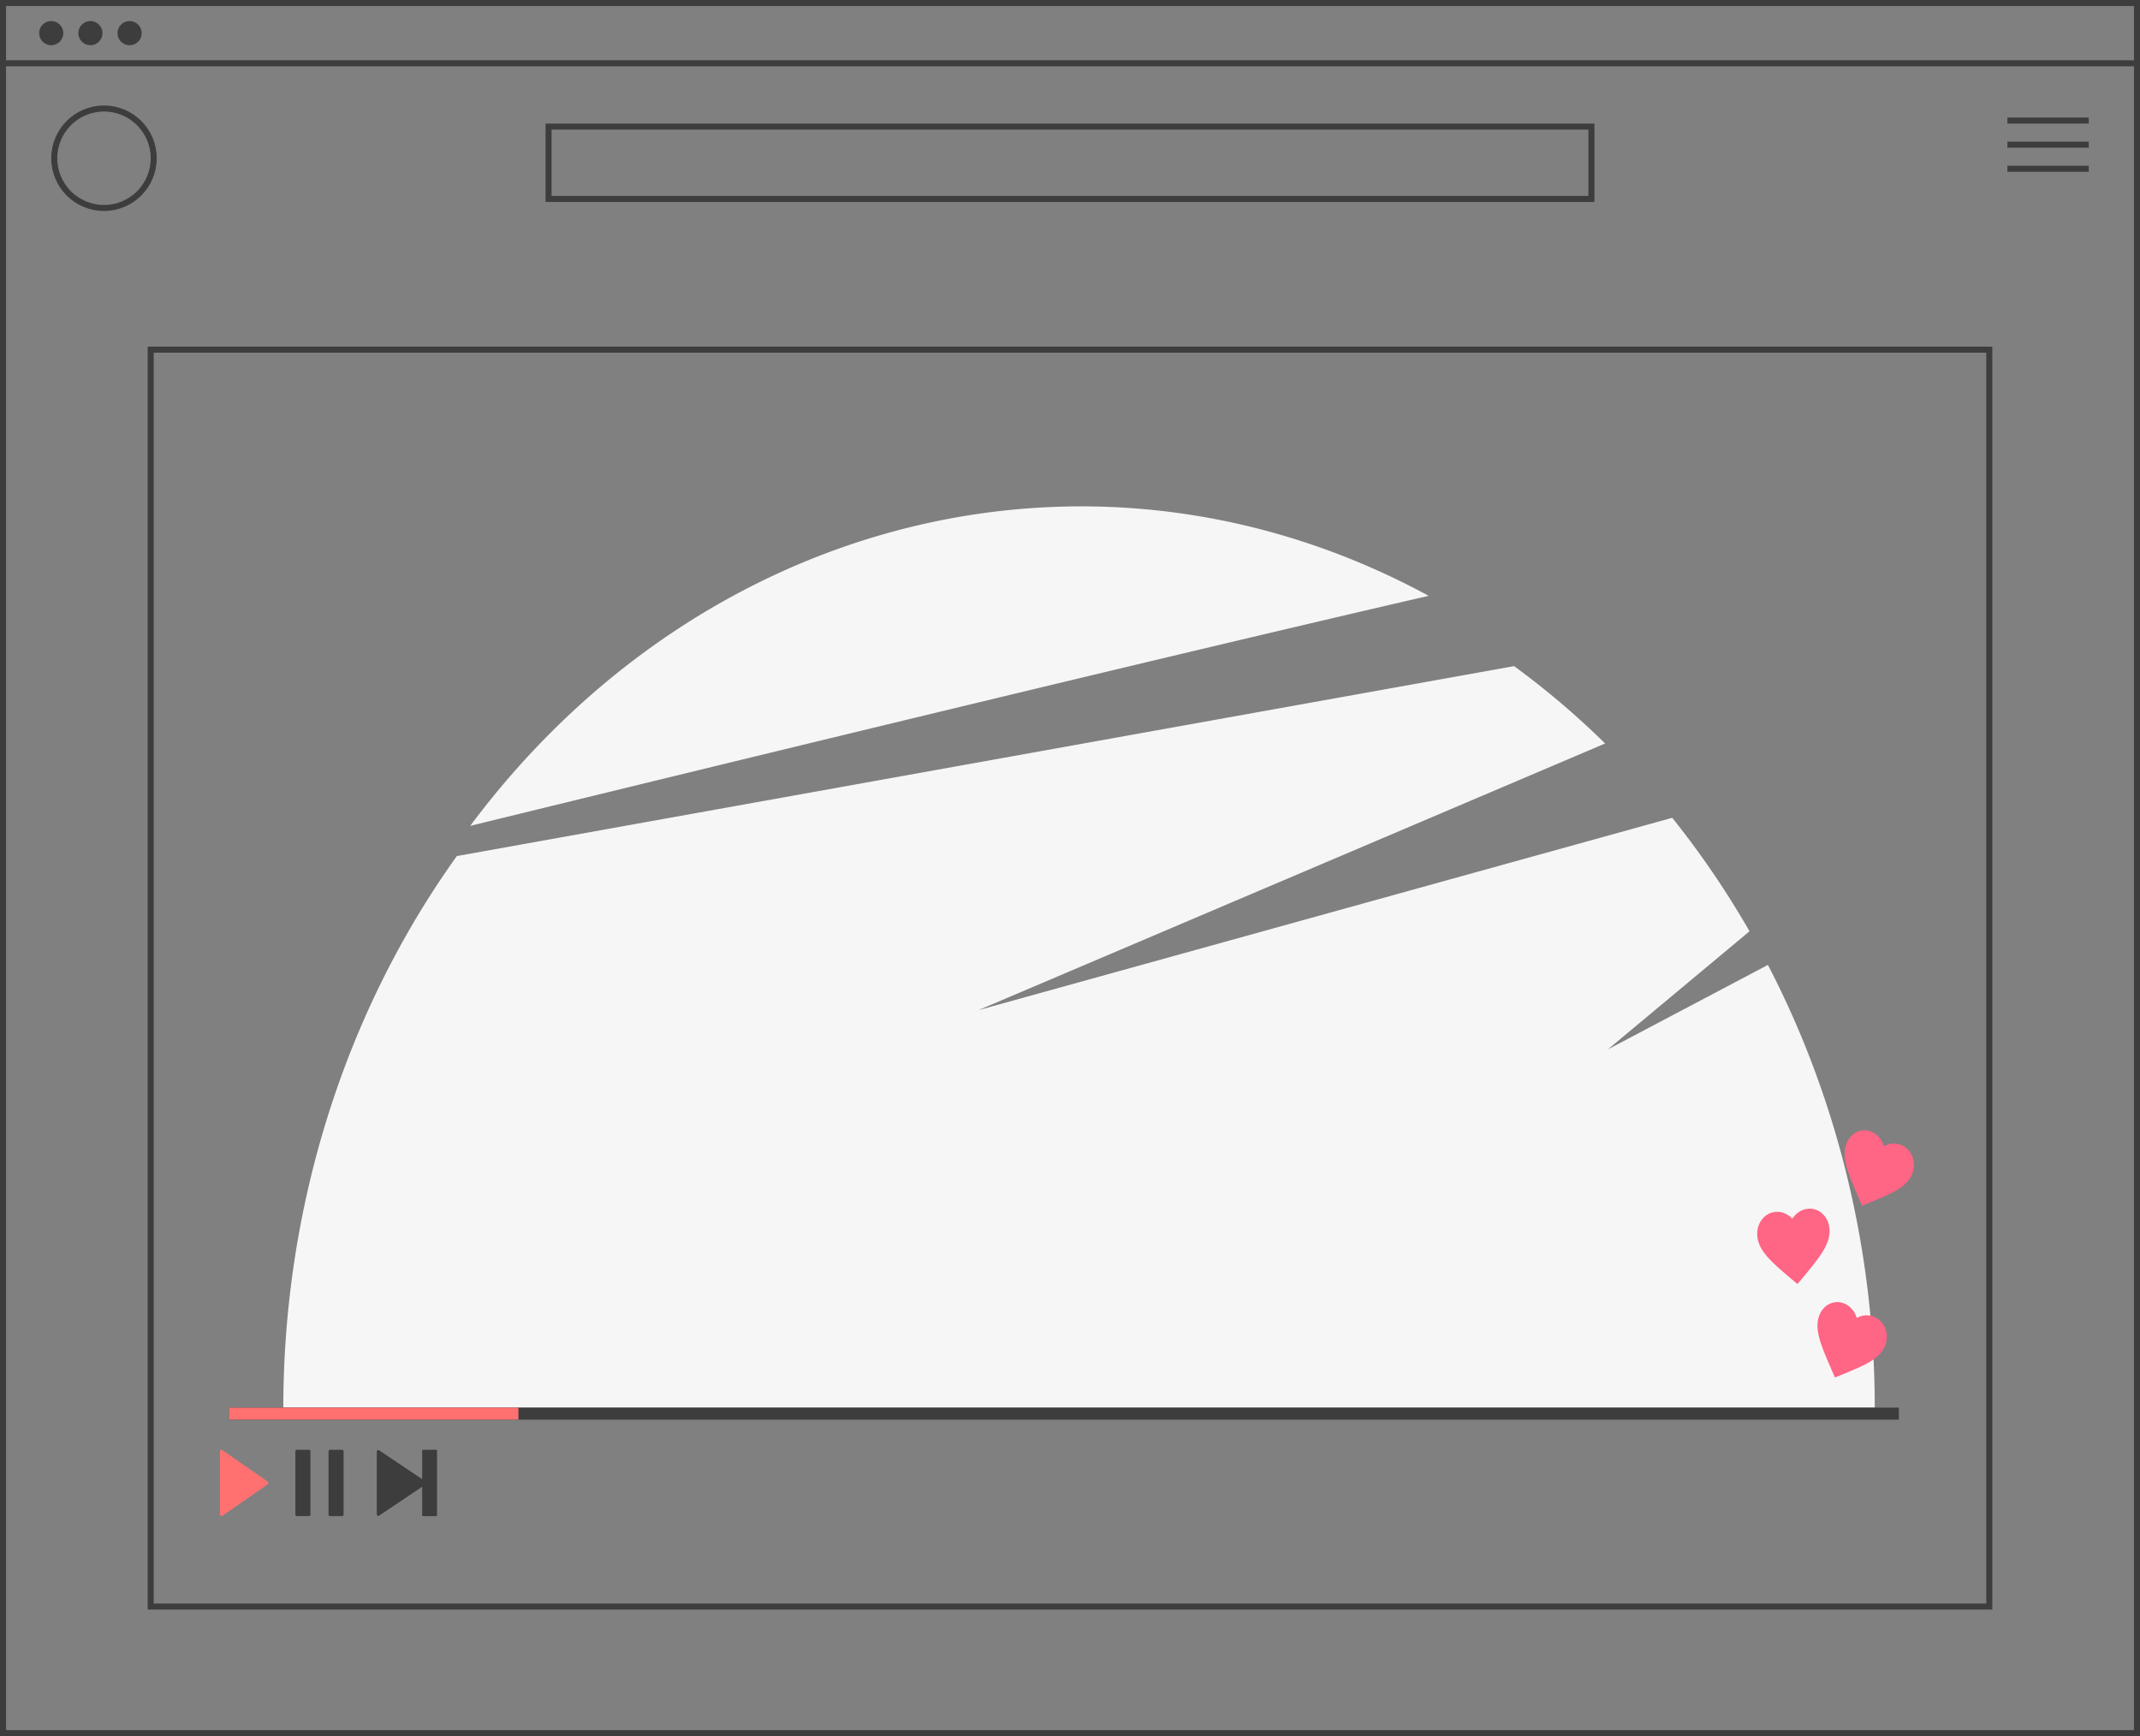 <svg width="710" height="576" fill="none" xmlns="http://www.w3.org/2000/svg"><rect width="100%" height="100%" fill="#808080" stroke="none"/><path fill-rule="evenodd" clip-rule="evenodd" d="M586.551 320.13l-53.079 28.02 46.977-39.18c-7.635-13.293-16.212-25.882-25.649-37.647l-230.198 63.819 207.934-88.472A270.466 270.466 0 00502.341 221l-350.768 63.018C114.331 335.963 94.029 400.488 94 467h528c-.021-51.583-12.25-102.246-35.449-146.87zM474 197.679C364.895 138.43 233.662 169.926 156 274c82.791-20.254 226.937-55.315 318-76.321z" fill="#F6F6F6"/><path d="M17 15a4 4 0 100-8 4 4 0 000 8zm13 0a4 4 0 100-8 4 4 0 000 8z" fill="#3D3D3D"/><path stroke="#3D3D3D" stroke-width="2" d="M1 1h708v574H1z"/><path d="M51 52.5C51 61.613 43.613 69 34.5 69S18 61.613 18 52.5 25.387 36 34.5 36 51 43.387 51 52.5zM50 116h610v417H50z" stroke="#3D3D3D" stroke-width="2"/><path d="M43 15a4 4 0 100-8 4 4 0 000 8zM0 20h710v2H0z" fill="#3D3D3D"/><path fill-rule="evenodd" clip-rule="evenodd" d="M666 39h27v2h-27v-2zm0 8h27v2h-27v-2zm27 8h-27v2h27v-2z" fill="#3D3D3D"/><path d="M140.063 481.275v9.474l-14.307-9.605a.463.463 0 00-.503-.003.565.565 0 00-.253.478v20.762c.001.198.097.38.253.478a.463.463 0 00.503-.003l14.307-9.605v9.474c0 .152.112.275.249.275h4.438c.138 0 .25-.123.25-.275v-21.45c0-.152-.112-.275-.25-.275h-4.438c-.137 0-.249.123-.249.275z" fill="#3D3D3D"/><path fill-rule="evenodd" clip-rule="evenodd" d="M98.506 503h3.988a.479.479 0 00.357-.16.586.586 0 00.149-.39v-20.9a.586.586 0 00-.149-.39.479.479 0 00-.357-.16h-3.988a.477.477 0 00-.356.16.58.58 0 00-.15.39v20.9a.58.58 0 00.15.39.477.477 0 00.356.16zm11 0h3.988a.479.479 0 00.357-.16.586.586 0 00.149-.39v-20.9a.586.586 0 00-.149-.39.479.479 0 00-.357-.16h-3.988a.479.479 0 00-.357.16.586.586 0 00-.149.39v20.9a.586.586 0 00.149.39.479.479 0 00.357.16z" fill="#3D3D3D"/><path fill-rule="evenodd" clip-rule="evenodd" d="M73 481.564v20.869a.553.553 0 00.232.487.448.448 0 00.5.008l15.029-10.434a.61.61 0 00.239-.492.61.61 0 00-.24-.492l-15.028-10.434a.446.446 0 00-.5.001.55.55 0 00-.231.487z" fill="#FF7171"/><path fill="#3D3D3D" d="M76 467h554v4H76z"/><path fill="#FF7171" d="M76 467h96v4H76z"/><path d="M596.357 426l-1.873-1.564c-6.658-5.664-11.048-9.333-11.448-14.395-.185-1.942.349-3.885 1.48-5.385s2.762-2.43 4.523-2.578c2.08-.189 4.13.643 5.606 2.276 1.198-1.892 3.086-3.105 5.164-3.319 1.757-.192 3.51.41 4.859 1.67 1.349 1.26 2.18 3.071 2.303 5.02.4 5.061-3.348 9.518-9.016 16.375l-1.598 1.9zm21.438-26l-1.01-2.284c-3.552-8.211-5.92-13.568-4.226-18.178.623-1.784 1.876-3.216 3.474-3.968a5.9 5.9 0 015.009-.024c1.901.858 3.363 2.591 3.997 4.741 1.815-1.061 3.962-1.191 5.871-.355 1.619.696 2.912 2.082 3.587 3.844a7.723 7.723 0 01-.009 5.508c-1.694 4.61-6.781 6.653-14.523 9.845l-2.17.871zm-9 57l-1.01-2.284c-3.552-8.211-5.92-13.568-4.226-18.178.623-1.784 1.876-3.216 3.474-3.968a5.9 5.9 0 015.009-.024c1.901.858 3.363 2.591 3.997 4.741 1.815-1.061 3.962-1.191 5.871-.355 1.619.696 2.912 2.082 3.587 3.844a7.723 7.723 0 01-.009 5.508c-1.694 4.61-6.781 6.653-14.523 9.845l-2.17.871z" fill="#FF6584"/><path stroke="#3D3D3D" stroke-width="2" d="M182 42h346v24H182z"/></svg>